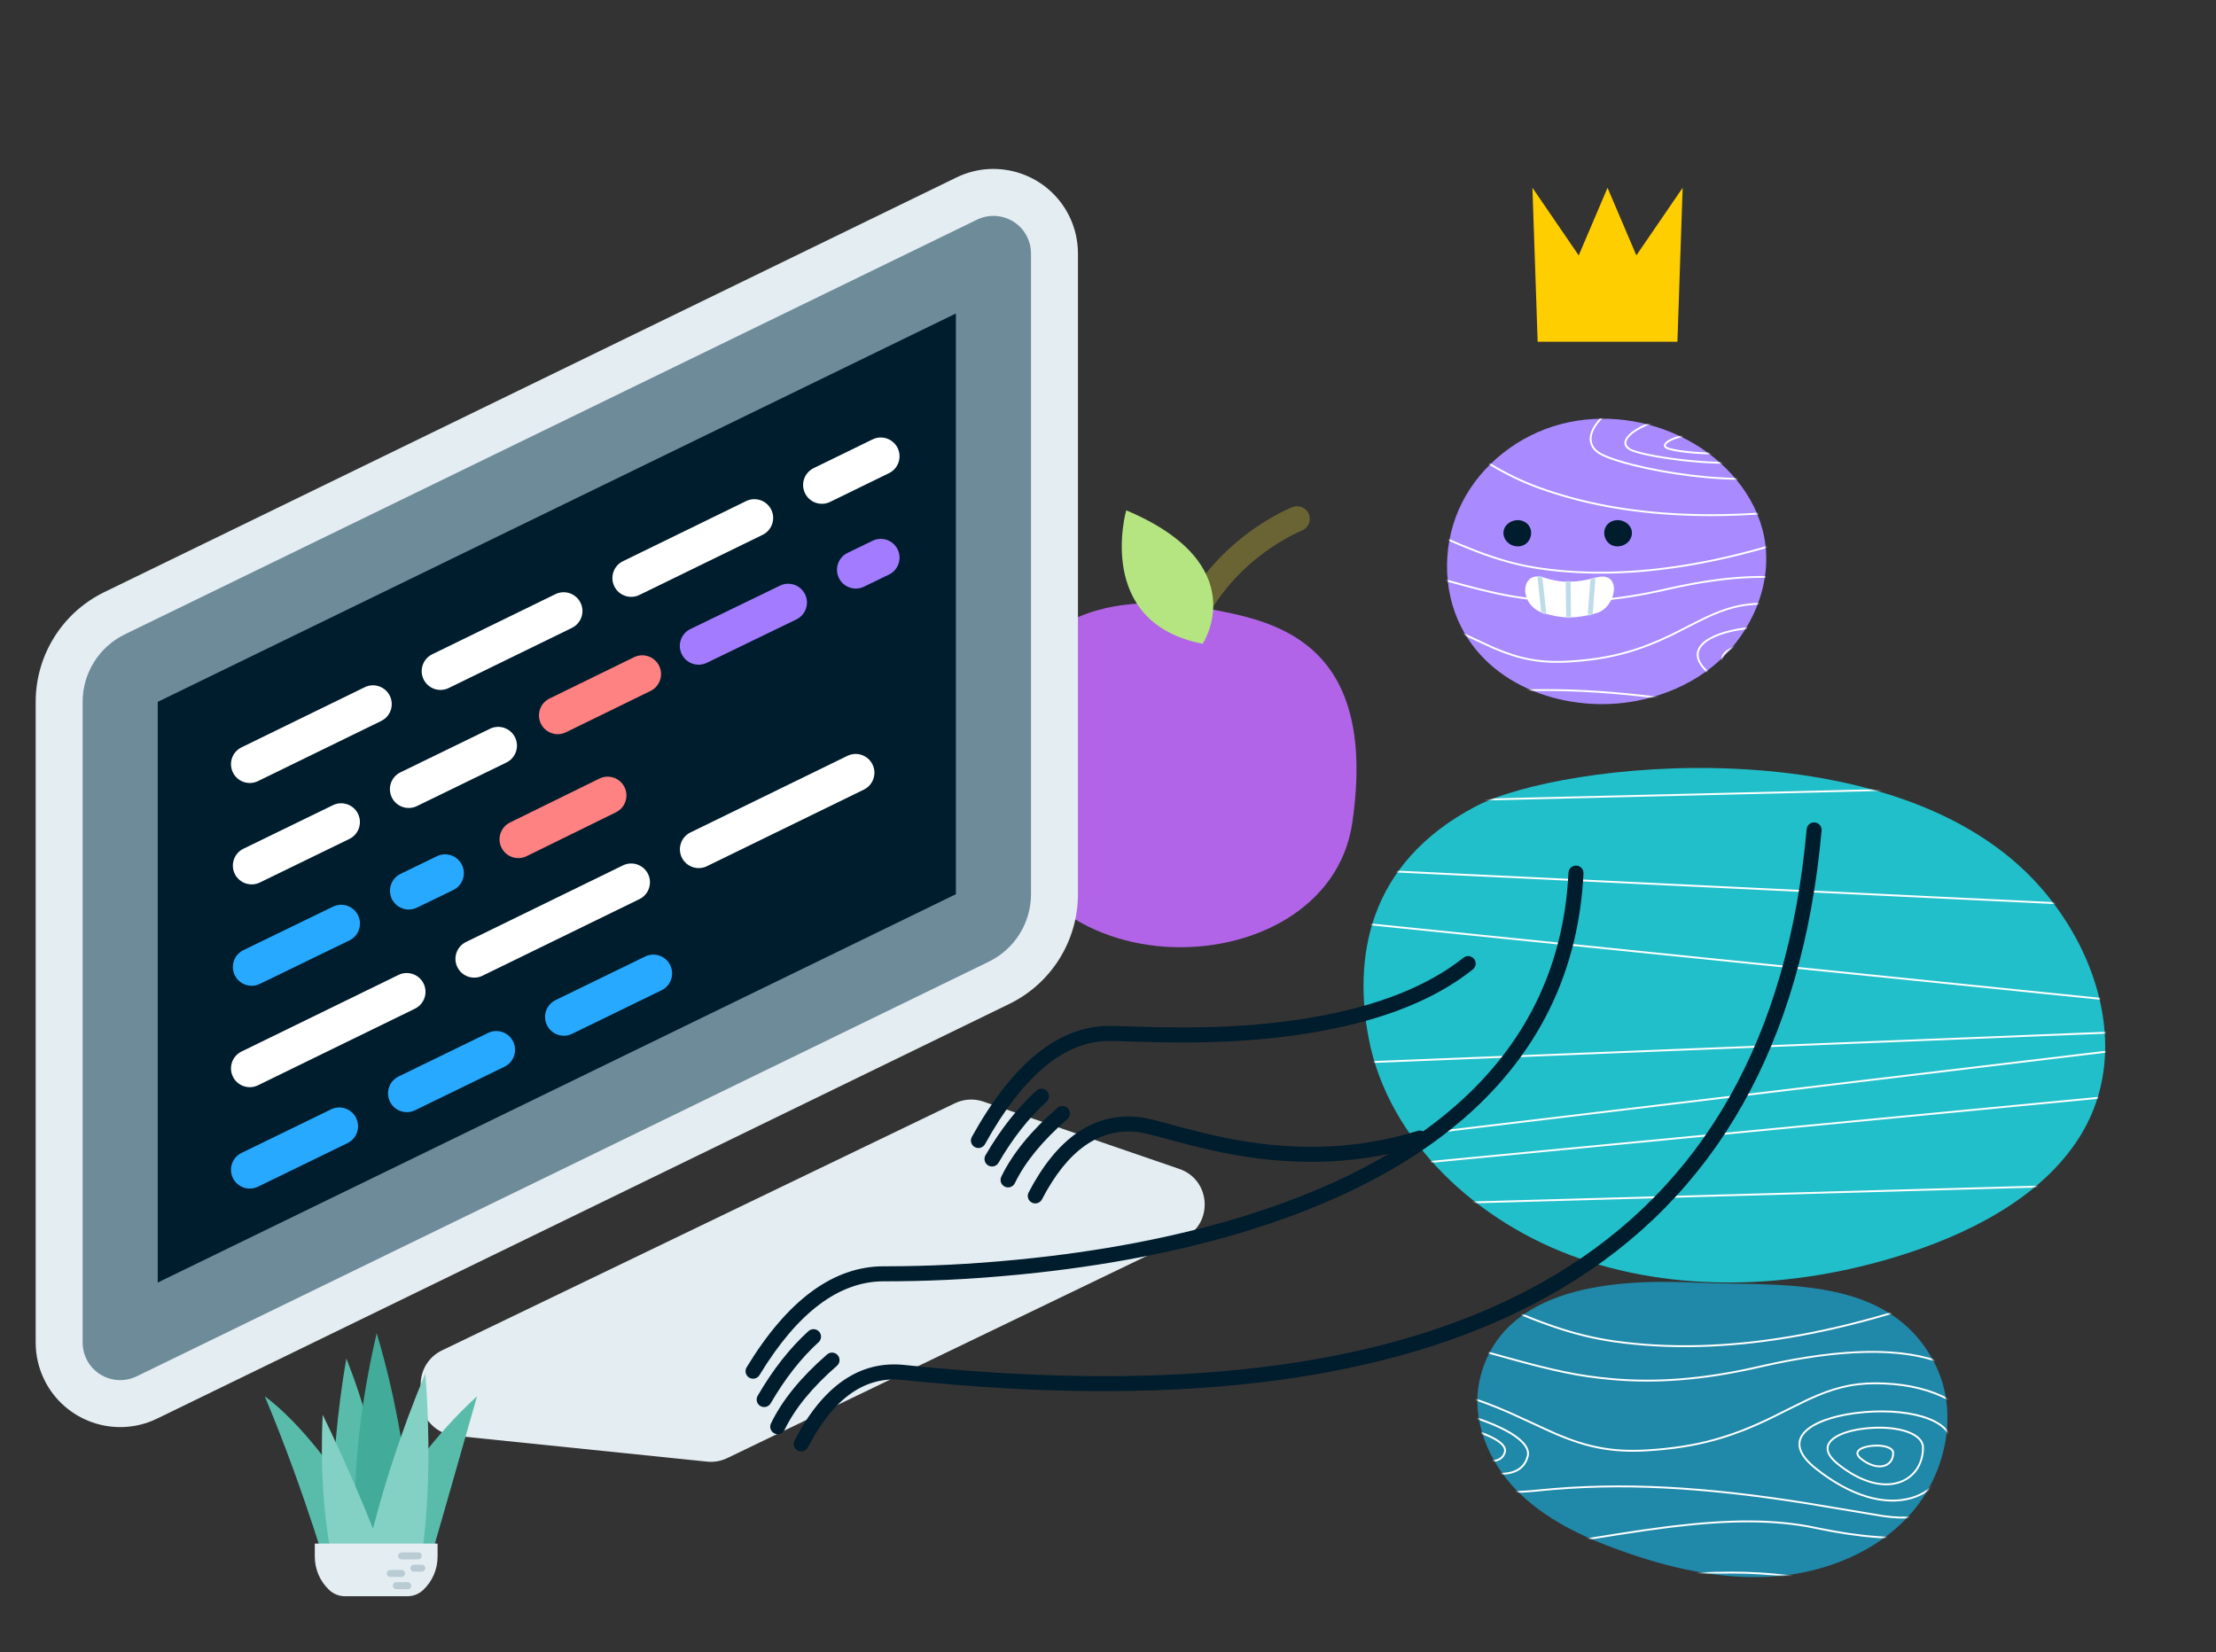 <svg viewBox="200 160 1180 880" fill="none" xmlns="http://www.w3.org/2000/svg" xmlns:xlink="http://www.w3.org/1999/xlink" overflow="visible" width="1180px" height="880px"><rect x="200" y="160" width="1180" height="880" fill="#333333" stroke="none"/><g id="Master/Close Ups/Working"><g id="Food" transform="translate(707 418) scale(1 1)"><g id="Food/Fruit"><g id="Group"><path id="Stroke 6" fill-rule="evenodd" clip-rule="evenodd" d="M181.282 12.065C184.752 10.725 188.654 12.451 189.996 15.919C191.288 19.259 189.735 22.998 186.519 24.467L185.434 24.919C185.191 25.024 184.899 25.152 184.561 25.305L184.208 25.466C182.505 26.246 180.572 27.217 178.456 28.385C172.358 31.75 166.073 36 159.97 41.192C147.366 51.915 137.255 65.174 130.842 81.206C129.461 84.658 125.54 86.337 122.085 84.956C118.63 83.575 116.948 79.657 118.329 76.205C125.608 58.007 137.049 43.006 151.233 30.938C158.06 25.129 165.087 20.378 171.94 16.596C176.106 14.298 179.343 12.813 181.282 12.065Z" fill="#6A6434"/><path id="Fill 1" fill-rule="evenodd" clip-rule="evenodd" d="M213.089 180.177C227.488 81.449 168.876 72.493 136.218 66.145C103.561 59.797 23.493 54.766 23.676 153.519C23.899 273.601 199.74 271.705 213.089 180.177Z" fill="#B164E7"/><path id="Fill 4" fill-rule="evenodd" clip-rule="evenodd" d="M133.417 84.851C133.417 84.851 161.383 42.765 92.707 13.777C92.707 13.777 75.548 73.602 133.417 84.851" fill="#B5E581"/></g></g></g><g id="Computer"><path id="Monitor" fill-rule="evenodd" clip-rule="evenodd" d="M255.556 475.339L709.308 254.513C731.655 243.638 758.587 252.937 769.463 275.284C772.448 281.419 774 288.153 774 294.976V636.214C774 661.086 759.807 683.777 737.444 694.661L283.692 915.487C261.345 926.362 234.413 917.063 223.537 894.716C220.552 888.581 219 881.847 219 875.024V533.786C219 508.914 233.192 486.223 255.556 475.339ZM724 636.214V302.969L277.436 520.298C272.275 522.81 269 528.046 269 533.786V867.03L715.564 649.702C720.622 647.241 723.868 642.162 723.996 636.558L724 636.214Z" fill="#E4EDF1"/><path id="Path" d="M746.983 286.224C748.31 288.951 749 291.944 749 294.976V636.214C749 651.52 740.266 665.484 726.504 672.181L272.752 893.007C262.82 897.841 250.85 893.708 246.017 883.776C244.69 881.049 244 878.056 244 875.024V533.785C244 518.48 252.734 504.516 266.496 497.819L720.248 276.993C730.18 272.159 742.15 276.292 746.983 286.224Z" fill="#6E8B9A"/><path id="Path_2" d="M709 636.214V326.951L284 533.785L284 843.047L709 636.214Z" fill="#001D2D"/><path id="Keyboard" fill-rule="evenodd" clip-rule="evenodd" d="M424 897.21C424 889.529 428.398 882.527 435.318 879.193L708.45 747.57C713.195 745.283 718.651 744.96 723.633 746.673L827.994 782.541C844.893 788.349 846.273 811.715 830.176 819.472L587.241 936.543C583.908 938.15 580.194 938.8 576.514 938.422L441.956 924.595C431.755 923.547 424 914.954 424 904.7V897.21Z" fill="#E4EDF1"/><g id="code"><path id="Path_3" fill-rule="evenodd" clip-rule="evenodd" d="M673.387 411.987L642.034 427.29C637.071 429.712 631.084 427.653 628.661 422.689C626.239 417.726 628.298 411.739 633.262 409.316L664.614 394.013C669.577 391.591 675.564 393.651 677.987 398.614C680.409 403.577 678.35 409.564 673.387 411.987ZM540.485 476.855L606.088 444.835C611.051 442.413 613.11 436.425 610.688 431.462C608.265 426.499 602.278 424.439 597.315 426.862L531.712 458.882C526.749 461.305 524.69 467.292 527.112 472.255C529.535 477.218 535.522 479.278 540.485 476.855ZM504.538 494.401L438.936 526.421C433.973 528.844 427.985 526.784 425.563 521.821C423.14 516.858 425.2 510.87 430.163 508.448L495.766 476.427C500.729 474.005 506.716 476.065 509.139 481.028C511.561 485.991 509.502 491.978 504.538 494.401ZM402.989 543.966L337.387 575.987C332.423 578.409 326.436 576.35 324.014 571.386C321.591 566.423 323.651 560.436 328.614 558.013L394.217 525.993C399.18 523.571 405.167 525.63 407.59 530.593C410.012 535.557 407.952 541.544 402.989 543.966Z" fill="white"/><path id="Path Copy" fill-rule="evenodd" clip-rule="evenodd" d="M469.655 566.103L421.999 589.295C417.033 591.712 411.048 589.645 408.632 584.68C406.215 579.714 408.281 573.729 413.247 571.312L460.903 548.119C465.869 545.702 471.854 547.769 474.271 552.735C476.688 557.701 474.621 563.686 469.655 566.103ZM386.032 606.799L338.376 629.992C333.41 632.409 327.425 630.342 325.009 625.376C322.592 620.41 324.658 614.425 329.624 612.008L377.28 588.816C382.246 586.399 388.231 588.465 390.648 593.431C393.065 598.397 390.998 604.382 386.032 606.799Z" fill="white"/><path id="Path Copy_2" d="M501.392 549.984L546.392 527.984C551.354 525.558 553.41 519.57 550.984 514.608C548.558 509.646 542.57 507.591 537.608 510.016L492.608 532.016C487.647 534.442 485.591 540.431 488.016 545.392C490.442 550.354 496.431 552.41 501.392 549.984Z" fill="#FF8282"/><path id="Path Copy_3" fill-rule="evenodd" clip-rule="evenodd" d="M673.361 465.999L660.054 472.447C655.084 474.855 649.102 472.778 646.694 467.808C644.286 462.838 646.363 456.857 651.333 454.449L664.64 448.001C669.61 445.593 675.591 447.669 678 452.64C680.408 457.61 678.331 463.591 673.361 465.999ZM624.057 489.889L576.361 512.999C571.391 515.408 565.409 513.331 563.001 508.361C560.593 503.39 562.67 497.409 567.64 495.001L615.336 471.89C620.306 469.482 626.287 471.559 628.696 476.529C631.104 481.499 629.027 487.481 624.057 489.889Z" fill="#A37BFF"/><path id="Path Copy 2" fill-rule="evenodd" clip-rule="evenodd" d="M441.367 633.996L422.031 643.383C417.062 645.795 411.079 643.722 408.668 638.754C406.256 633.785 408.328 627.803 413.297 625.391L432.633 616.004C437.602 613.592 443.585 615.665 445.996 620.633C448.408 625.601 446.336 631.584 441.367 633.996ZM386.046 660.851L338.367 683.996C333.399 686.408 327.416 684.335 325.004 679.367C322.592 674.399 324.665 668.416 329.633 666.004L377.312 642.859C382.281 640.447 388.264 642.519 390.676 647.488C393.087 652.456 391.015 658.439 386.046 660.851Z" fill="#26A9FF"/><path id="Path Copy 2_2" d="M480.409 615.976L527.98 592.608C532.937 590.173 534.981 584.18 532.546 579.223C530.111 574.266 524.119 572.222 519.162 574.657L471.591 598.024C466.634 600.46 464.59 606.452 467.025 611.409C469.46 616.366 475.452 618.411 480.409 615.976Z" fill="#FF8282"/><path id="Path Copy 3" fill-rule="evenodd" clip-rule="evenodd" d="M660.008 580.517L576.432 621.31C571.469 623.733 565.481 621.673 563.059 616.71C560.636 611.746 562.696 605.759 567.659 603.337L651.235 562.544C656.198 560.121 662.185 562.181 664.608 567.144C667.03 572.107 664.971 578.094 660.008 580.517ZM456.909 679.648L540.485 638.855C545.448 636.433 547.508 630.446 545.085 625.482C542.663 620.519 536.676 618.46 531.712 620.882L448.136 661.675C443.173 664.098 441.114 670.085 443.536 675.048C445.959 680.011 451.946 682.071 456.909 679.648ZM337.387 737.987L420.963 697.194C425.926 694.771 427.985 688.784 425.563 683.821C423.14 678.858 417.153 676.798 412.19 679.22L328.614 720.013C323.651 722.436 321.591 728.423 324.014 733.386C326.436 738.35 332.423 740.409 337.387 737.987Z" fill="white"/><path id="Path Copy 4" fill-rule="evenodd" clip-rule="evenodd" d="M552.274 687.396L504.619 710.591C499.653 713.008 493.668 710.941 491.251 705.975C488.834 701.01 490.9 695.025 495.866 692.608L543.521 669.413C548.487 666.996 554.472 669.062 556.889 674.028C559.306 678.994 557.24 684.979 552.274 687.396ZM420.998 751.291L468.653 728.096C473.619 725.679 475.685 719.694 473.268 714.728C470.851 709.762 464.866 707.696 459.9 710.113L412.245 733.308C407.279 735.725 405.213 741.71 407.63 746.676C410.047 751.642 416.032 753.708 420.998 751.291ZM337.377 791.992L385.032 768.797C389.998 766.38 392.064 760.395 389.647 755.429C387.23 750.463 381.245 748.397 376.279 750.814L328.624 774.008C323.658 776.426 321.592 782.411 324.009 787.376C326.426 792.342 332.411 794.409 337.377 791.992Z" fill="#26A9FF"/></g></g><g id="Plants" transform="translate(327 870) scale(0.467 0.467)"><g id="Plants/Sansi"><path id="Path 159 Copy" d="M106.237 278C106.237 278 101.002 153 123.002 29C178.002 167 170.237 278 170.237 278H106.237Z" fill="#59BCAB"/><path id="Path 159 Copy 2" d="M136.81 270C136.81 270 118.575 167 157.575 0C199.575 140 200.81 270 200.81 270H136.81Z" fill="#42AB99"/><path id="Path 159" d="M106 288C106 288 78 187 30 72C114 135 187 288 187 288H106Z" fill="#59BCAB"/><path id="Path 159 Copy_2" d="M120 288C120 288 176 159 272 72C219 258 210 288 210 288H120Z" fill="#59BCAB"/><path id="Path 159 Copy_3" d="M139 288C139 288 156 182 213 46C225 199 203 288 203 288H139Z" fill="#82D1C4"/><path id="Path 159 Copy 3" d="M114.001 288C114.001 288 90.001 214 96.001 93C150.001 205 178.001 288 178.001 288H114.001Z" fill="#82D1C4"/><path id="Rectangle" fill-rule="evenodd" clip-rule="evenodd" d="M87 240H227V254.894C227 269.307 221.037 283.077 210.526 292.939V292.939C205.691 297.475 199.31 300 192.68 300H121.32C114.69 300 108.309 297.475 103.474 292.939V292.939C92.963 283.077 87 269.307 87 254.894V240Z" fill="#E4EDF1"/><path id="Combined Shape" fill-rule="evenodd" clip-rule="evenodd" d="M209 254C209 251.791 207.209 250 205 250H186L185.8 250.005C183.684 250.109 182 251.858 182 254C182 256.209 183.791 258 186 258H205L205.2 257.995C207.316 257.891 209 256.142 209 254ZM213 268C213 265.791 211.209 264 209 264H200L199.8 264.005C197.684 264.109 196 265.858 196 268C196 270.209 197.791 272 200 272H209L209.2 271.995C211.316 271.891 213 270.142 213 268ZM186 270C188.209 270 190 271.791 190 274C190 276.142 188.316 277.891 186.2 277.995L186 278H173C170.791 278 169 276.209 169 274C169 271.858 170.684 270.109 172.8 270.005L173 270H186ZM197 288C197 285.791 195.209 284 193 284H180L179.8 284.005C177.684 284.109 176 285.858 176 288C176 290.209 177.791 292 180 292H193L193.2 291.995C195.316 291.891 197 290.142 197 288Z" fill="#B9CCD4"/></g></g><g id="Master/Character/Bust" transform="matrix(-1 0 0 1 1664 0) scale(1 1)"><g id="Master/Character/Bust"><g id="Bodies" transform="translate(290 534) scale(1 1)"><g id="Bodies/Green B"><g id="Group"><path id="Mask" fill-rule="evenodd" clip-rule="evenodd" d="M87.376 98.625C55.284 135.268 40.907 187.81 65.186 229.117C83.73 260.665 119.85 280.63 156.81 292.928C212.938 311.603 276.392 315.647 332.303 296.443C388.213 277.238 434.854 232.727 445.139 179.222C453.22 137.183 446.599 85.985 387.998 55.351C342.94 31.797 163.736 11.437 87.376 98.625" fill="#21BFCA"/><mask id="mask006e25dba-2dbc-4171-afd9-0233672f6f02" mask-type="alpha" maskUnits="userSpaceOnUse" x="53" y="35" width="395" height="275" fill="#ffffff"><path id="Mask_2" fill-rule="evenodd" clip-rule="evenodd" d="M87.376 98.625C55.284 135.268 40.907 187.81 65.186 229.117C83.73 260.665 119.85 280.63 156.81 292.928C212.938 311.603 276.392 315.647 332.303 296.443C388.213 277.238 434.854 232.727 445.139 179.222C453.22 137.183 446.599 85.985 387.998 55.351C342.94 31.797 163.736 11.437 87.376 98.625" fill="#ffffff"/></mask><g mask="url(#mask006e25dba-2dbc-4171-afd9-0233672f6f02)"><g id="Patterns"><g id="Group_2"><path id="Path 49" d="M47.512 43.24L452.512 52.96L452.488 53.96L47.488 44.24L47.512 43.24Z" fill="white"/><path id="Path 50" d="M452.476 88.601L452.524 89.599L47.524 109.039L47.476 108.041L452.476 88.601Z" fill="white"/><path id="Path 51" d="M452.449 116.953L452.551 117.947L47.551 159.257L47.449 158.263L452.449 116.953Z" fill="white"/><path id="Path 52" d="M47.56 184.994L452.56 233.594L452.44 234.587L47.44 185.987L47.56 184.994Z" fill="white"/><path id="Path 53" d="M47.548 209.292L452.548 248.172L452.452 249.168L47.452 210.288L47.548 209.292Z" fill="white"/><path id="Path 54" d="M47.514 256.27L452.514 267.61L452.486 268.61L47.486 257.27L47.514 256.27Z" fill="white"/><path id="Path 55" d="M452.454 295.962L452.546 296.958L47.546 334.218L47.454 333.222L452.454 295.962Z" fill="white"/><path id="Path 59" d="M47.52 175.271L452.52 191.471L452.48 192.47L47.48 176.27L47.52 175.271Z" fill="white"/></g></g></g></g><path id="Mask_3" fill-rule="evenodd" clip-rule="evenodd" d="M143.677 352.329C131.006 377.229 137.22 409.212 155.202 430.594C173.185 451.975 201.107 463.401 228.965 465.525C256.823 467.649 284.722 461.251 311.016 451.807C331.365 444.498 351.537 435.01 366.613 419.51C381.688 404.009 390.929 381.483 385.993 360.432C374.273 310.445 312.926 307.16 271.858 309.058C226.927 311.135 168.228 304.085 143.677 352.329" fill="#2088A8"/><mask id="mask106e25dba-2dbc-4171-afd9-0233672f6f02" mask-type="alpha" maskUnits="userSpaceOnUse" x="137" y="308" width="251" height="158" fill="#ffffff"><path id="Mask_4" fill-rule="evenodd" clip-rule="evenodd" d="M143.677 352.329C131.006 377.229 137.22 409.212 155.202 430.594C173.185 451.975 201.107 463.401 228.965 465.525C256.823 467.649 284.722 461.251 311.016 451.807C331.365 444.498 351.537 435.01 366.613 419.51C381.688 404.009 390.929 381.483 385.993 360.432C374.273 310.445 312.926 307.16 271.858 309.058C226.927 311.135 168.228 304.085 143.677 352.329" fill="#ffffff"/></mask><g mask="url(#mask106e25dba-2dbc-4171-afd9-0233672f6f02)"><g id="Patterns_2"><g id="Group_3"><path id="Path 7" d="M184.584 472.023C181.212 472.707 166.841 475.617 162.722 476.398L161.104 476.702C153.936 478.033 148.281 478.888 143.218 479.359C130.405 480.551 121.499 479.176 115.21 474.467L114.893 474.225L115.506 473.435C121.568 478.149 130.325 479.554 143.126 478.364C148.34 477.879 154.2 476.981 161.724 475.569L163.793 475.173C169.685 474.026 184.599 471 185.088 470.9L187.553 470.412C213.207 465.378 231.672 463.011 251.754 463.011C277.901 463.011 298.337 465.58 329.114 471.63L345.893 474.977C346.905 475.176 347.86 475.363 348.793 475.544L351.681 476.098C357.465 477.194 362.423 478.054 367.196 478.77C378.227 480.426 388.062 481.268 397.835 481.268C427.509 481.268 465.055 454.112 510.398 399.759L511.774 398.104L512.544 398.742C466.409 454.411 428.198 482.268 397.835 482.268C388.009 482.268 378.124 481.422 367.047 479.759L365.444 479.514C360.609 478.763 355.519 477.858 349.532 476.705L344.666 475.754L331.544 473.13L327.631 472.358C297.629 466.502 277.457 464.011 251.754 464.011C231.749 464.011 213.34 466.371 187.751 471.393L184.584 472.023Z" fill="white"/><path id="Path 10" d="M512.541 386.839C487.077 417.072 457.094 437.763 422.599 448.906C410.579 452.788 395.915 453.803 377.331 452.494L375.081 452.327C363.065 451.4 353.786 450.152 330.338 446.442L312.583 443.62C300.863 441.78 292.858 440.627 284.321 439.583C253.636 435.831 229.594 435.639 208.228 440.015L207.397 440.188C160.068 450.177 129.328 446.103 115.22 427.854L114.798 427.296L115.6 426.7C129.075 444.836 159.118 449.142 205.772 439.505L207.19 439.209C228.614 434.687 252.635 434.774 283.246 438.446L287.158 438.929C294.92 439.913 302.611 441.038 313.489 442.75L332.886 445.832C355.343 449.369 364.23 450.521 376.423 451.426C395.356 452.832 410.205 451.858 422.292 447.954C456.261 436.982 485.833 416.698 511.014 387.094L511.776 386.194L512.541 386.839Z" fill="white"/><path id="Path 11" d="M512.187 370.936L512.131 371.934C493.105 370.878 478.099 375.997 456.574 388.662L454.658 389.799C453.747 390.342 452.798 390.913 451.748 391.548L443.815 396.376L441.448 397.805C426.985 406.493 417.427 411.329 405.972 415.172C390.677 420.304 374.728 422.202 356.708 420.453L355.705 420.352C311.107 415.707 266.951 418.498 214.901 426.643L211.908 427.117C201.691 428.762 176.107 433.148 171.644 433.843C147.879 437.539 129.041 429.718 115.208 410.412L114.79 409.823L115.608 409.248C129.123 428.477 147.489 436.371 170.783 432.961L171.815 432.803C177.297 431.933 204.01 427.352 213.007 425.929C265.311 417.653 309.629 414.715 354.319 419.205L355.809 419.357C374.097 421.262 390.21 419.406 405.654 414.224C417.229 410.34 426.869 405.428 441.714 396.478L450.775 390.969C452.473 389.94 453.904 389.081 455.302 388.252C477.138 375.316 492.346 369.977 511.516 370.901L512.187 370.936Z" fill="white"/><path id="Path 12" fill-rule="evenodd" clip-rule="evenodd" d="M186.121 378.083C198.39 379.669 208.328 383.223 213.108 388.076C218.685 393.735 217.1 400.745 207.606 408.338C188.967 423.247 170.613 428.467 156.146 424.304C142.848 420.476 134.547 408.981 134.547 394.454C134.547 381.047 159.37 374.624 186.121 378.083ZM156.423 423.343C170.545 427.407 188.577 422.278 206.982 407.558C216.06 400.296 217.495 393.952 212.396 388.777C207.967 384.282 198.727 380.877 187.233 379.243L185.993 379.075C159.798 375.688 135.547 381.963 135.547 394.454C135.547 408.544 143.561 419.641 156.423 423.343Z" fill="white"/><path id="Path 12_2" fill-rule="evenodd" clip-rule="evenodd" d="M182.18 386.416C189.937 387.429 196.224 389.701 199.268 392.821C202.862 396.506 201.838 401.08 195.79 405.966C184.02 415.477 172.412 418.812 163.245 416.147C154.797 413.691 149.524 406.313 149.524 397.001C149.524 388.314 165.248 384.204 182.18 386.416ZM163.524 415.187C172.343 417.751 183.627 414.509 195.162 405.188C200.798 400.634 201.674 396.721 198.552 393.519C195.702 390.597 189.605 388.394 182.05 387.407C165.672 385.268 150.524 389.228 150.524 397.001C150.524 405.877 155.513 412.857 163.524 415.187Z" fill="white"/><path id="Path 12_3" fill-rule="evenodd" clip-rule="evenodd" d="M178 395.594C180.971 395.975 183.388 396.833 184.589 398.043C186.09 399.555 185.657 401.453 183.258 403.358C174.391 410.397 165.402 407.829 165.402 399.807C165.402 396.316 171.476 394.757 178 395.594ZM166.402 399.807C166.402 406.876 174.355 409.148 182.636 402.575C184.618 401.002 184.898 399.773 183.88 398.748C182.871 397.732 180.643 396.941 177.873 396.586C171.906 395.82 166.402 397.233 166.402 399.807Z" fill="white"/><path id="Path 13" d="M512.182 358.235L512.135 359.234L509.346 359.109C474.186 357.604 445.679 359.128 421.845 363.29C402.688 366.635 387.54 371.377 371.473 378.345L370.424 378.803C366.191 380.659 349.901 388.301 345.778 390.073C329.111 397.232 315.551 400.027 296.977 398.922C270.642 397.355 252.214 391.988 230.849 381.655L229.562 381.026C226.968 379.736 214.874 373.639 211.281 371.967C198.372 365.958 188.09 363.204 175.537 363.204C148.444 363.204 128.615 372.209 115.992 390.219L115.612 390.768L114.787 390.202C127.589 371.536 147.859 362.204 175.537 362.204C187.988 362.204 198.237 364.879 210.892 370.685L212.084 371.239C216.367 373.264 229.084 379.682 230.384 380.317C252.024 390.884 270.474 396.343 297.036 397.924C315.137 399.001 328.403 396.347 344.559 389.505L345.383 389.154C349.488 387.391 365.773 379.75 370.022 377.887C386.551 370.638 402.015 365.737 421.673 362.304L423.57 361.98C447.408 357.998 475.844 356.605 510.781 358.171L512.182 358.235Z" fill="white"/><path id="Path 14" fill-rule="evenodd" clip-rule="evenodd" d="M400.381 377.022C423.111 371.105 444.288 369.543 446.711 374.386C448.197 377.358 446.187 380.742 441.345 384.519L440.738 384.984C437.075 387.735 432.032 390.636 425.716 393.761L425.235 393.997C421.123 396.004 412.969 399.685 408.711 401.607C407.855 401.993 407.156 402.309 406.68 402.525L405.997 402.839C399.452 406.111 390.072 409.511 382.036 410.823C370.217 412.752 362.243 410.18 360.036 401.724C357.78 393.075 374.322 383.896 399.692 377.202L400.381 377.022ZM425.939 392.533C431.893 389.56 436.662 386.794 440.138 384.184C445.064 380.485 447.063 377.326 445.816 374.834C443.721 370.645 422.28 372.277 399.947 378.169L399.207 378.366C374.887 384.876 358.997 393.781 361.004 401.472C363.043 409.287 370.501 411.692 381.875 409.836C389.797 408.543 399.088 405.175 405.55 401.944C405.706 401.866 406.776 401.383 408.365 400.666C412.586 398.76 420.465 395.203 424.592 393.198L425.939 392.533Z" fill="white"/><path id="Path 14_2" fill-rule="evenodd" clip-rule="evenodd" d="M393.911 385.94C406.157 382.778 417.443 381.957 418.813 384.682C419.71 386.465 418.458 388.432 415.559 390.596C413.592 392.065 410.892 393.61 407.513 395.272L407.16 395.444C404.929 396.523 400.652 398.442 398.422 399.443C397.738 399.75 397.246 399.97 397.065 400.054L396.532 400.313C393.054 401.985 388.279 403.671 384.155 404.34C377.749 405.38 373.377 403.977 372.161 399.344C370.903 394.549 379.796 389.642 393.474 386.054L393.911 385.94ZM407.071 394.375C410.4 392.737 413.053 391.219 414.961 389.795C417.504 387.895 418.513 386.311 417.92 385.132C416.91 383.124 406.027 383.898 394.576 386.802L393.274 387.141C380.488 390.553 372.114 395.225 373.128 399.09C374.176 403.084 378.033 404.32 383.995 403.353C388.193 402.671 393.126 400.893 396.553 399.19C396.639 399.147 397.219 398.887 398.078 398.501C400.077 397.604 403.587 396.028 405.885 394.944L407.071 394.375Z" fill="white"/><path id="Path 15" d="M512.308 347.145L512.01 348.099C483.786 339.293 459.686 335.9 436.975 336.858L435.406 336.93C418.754 337.761 404.543 340.554 382.619 346.542L370.138 350.005C346.516 356.531 333.298 359.383 316.176 360.924L315.507 360.983C292.089 363.031 267.361 361.248 238.697 354.767L237.351 354.459C151.157 334.613 107.574 351.654 106.201 405.516L106.172 407.159L105.172 407.149C105.7 351.74 149.096 333.676 234.96 352.891L237.575 353.485C266.264 360.091 290.971 361.999 314.326 360.08L315.42 359.987C333.24 358.428 346.674 355.49 371.733 348.525L380.274 346.149L382.359 345.577C405.033 339.383 419.503 336.594 436.932 335.859C459.426 334.91 483.265 338.205 511.06 346.758L512.308 347.145Z" fill="white"/><path id="Path 16" d="M529.222 321.909L528.441 322.534C508.095 297.107 486.711 287.394 461.469 289.718C451.03 290.679 439.928 293.647 426.848 298.69L425.91 299.054C420.57 301.139 414.942 303.54 408.234 306.564L405.469 307.818C403.873 308.545 402.191 309.318 400.275 310.203L388.196 315.802L385.318 317.126C354.665 331.171 335.584 337.941 313.748 340.974C257.063 348.845 191.57 338.018 117.268 308.505L115.013 307.604L115.386 306.676C190.468 336.809 256.543 347.908 313.61 339.983L314.95 339.792C336.338 336.654 355.361 329.791 385.856 315.779L402.575 308.042C404.124 307.331 405.543 306.683 406.941 306.051L409.554 304.876C415.525 302.206 420.655 300.032 425.547 298.123C439.115 292.827 450.584 289.716 461.377 288.722C486.708 286.39 508.237 296.031 528.605 321.144L529.222 321.909Z" fill="white"/><path id="Path 17" d="M521.946 289.25L521.426 290.105C514.666 285.991 508.654 282.949 500.538 279.99C489.426 275.938 476.436 272.997 461 271.422C421.561 267.399 369.826 272.605 303.127 289.642L301.101 290.162C201.407 315.867 131.013 312.746 89.923 280.727L88.686 279.748L89.314 278.969C129.509 311.328 199.019 315.016 297.848 289.961L300.852 289.193C368.637 271.715 421.136 266.35 461.101 270.428C476.618 272.011 489.69 274.97 500.88 279.05C508.773 281.928 514.698 284.886 521.219 288.81L521.946 289.25Z" fill="white"/></g></g></g></g></g><g id="Heads" transform="translate(508 359) scale(1 1)"><g id="Heads/Round"><g id="Group"><path id="Mask" fill-rule="evenodd" clip-rule="evenodd" d="M47.885 158.865C25.36 142.804 11.333 114.08 16.584 86.998C20.913 64.668 37.508 45.918 57.655 35.198C78.03 24.357 102.496 20.976 124.83 26.861C147.164 32.745 167.018 48.07 177.433 68.599C187.849 89.128 188.336 114.596 177.845 135.087C160.227 169.498 116.452 181.839 80.819 173.474C69.048 170.71 57.736 165.888 47.885 158.865" fill="#A98AFF"/><mask id="mask0ca4e46b0-472b-4ff8-b707-c887e5d23714" mask-type="alpha" maskUnits="userSpaceOnUse" x="15" y="23" width="171" height="153" fill="#ffffff"><path id="Mask_2" fill-rule="evenodd" clip-rule="evenodd" d="M47.885 158.865C25.36 142.804 11.333 114.08 16.584 86.998C20.913 64.668 37.508 45.918 57.655 35.198C78.03 24.357 102.496 20.976 124.83 26.861C147.164 32.745 167.018 48.07 177.433 68.599C187.849 89.128 188.336 114.596 177.845 135.087C160.227 169.498 116.452 181.839 80.819 173.474C69.048 170.71 57.736 165.888 47.885 158.865" fill="#ffffff"/></mask><g mask="url(#mask0ca4e46b0-472b-4ff8-b707-c887e5d23714)"><g id="Group_2"><path id="Path 7" d="M163.489 218.998L149.606 216.214C122.358 210.754 104.766 208.448 82.084 208.448C65.212 208.448 49.68 210.445 28.135 214.693L9.271 218.502C8.226 218.71 7.35 218.882 6.74 218.998L4.553 219.409C-1.133 220.457 -5.683 221.139 -9.777 221.522C-20.623 222.537 -28.173 221.368 -33.514 217.358L-33.808 217.132L-33.192 216.344C-28.081 220.345 -20.687 221.539 -9.87 220.526L-8.845 220.425C-4.875 220.013 -0.428 219.322 5.089 218.292L8.431 217.649C13.997 216.549 25.863 214.125 25.648 214.168L26.802 213.937C49 209.523 64.838 207.448 82.084 207.448C104.495 207.448 121.951 209.691 148.548 214.983L160.303 217.348C162.042 217.696 163.546 217.992 165.022 218.278L167.757 218.801C172.196 219.639 176.071 220.308 179.81 220.873C189.143 222.284 197.464 223 205.732 223C230.819 223 262.583 199.878 300.949 153.592L302.114 152.182L302.886 152.818C263.822 200.258 231.463 224 205.732 224C197.41 224 189.04 223.28 179.66 221.862L178.151 221.63C174.609 221.074 170.901 220.419 166.675 219.614L163.489 218.998Z" fill="white"/><path id="Path 10" d="M303.383 143.322C281.82 168.978 256.429 186.538 227.218 195.994C217.238 199.225 205.111 200.116 189.819 199.106L188.04 198.981C177.568 198.202 169.979 197.21 150.455 194.123L134.847 191.637C124.966 190.078 118.194 189.091 111.149 188.214L110.141 188.089C84.226 184.913 63.911 184.745 45.862 188.433L45.056 188.601C4.969 197.08 -21.079 193.621 -33.043 178.11L-33.402 177.637L-32.598 177.041C-21.215 192.394 4.186 196.042 43.648 187.874L44.849 187.622C62.687 183.849 82.649 183.857 107.948 186.819L110.262 187.097C117.353 187.966 124.007 188.923 133.608 190.43L153.848 193.645C170.981 196.33 178.277 197.252 188.115 197.984C204.131 199.176 216.69 198.351 226.91 195.042C255.623 185.748 280.623 168.572 301.917 143.507L302.617 142.678L303.383 143.322Z" fill="white"/><path id="Path 11" d="M302.527 129.104L302.472 130.103C286.631 129.227 274.083 133.391 256.316 143.701L254.145 144.975C253.441 145.392 252.713 145.827 251.923 146.302L244.69 150.68C231.303 158.766 222.866 163.107 212.644 166.52C199.717 170.836 186.238 172.439 171.018 170.981L170.064 170.886C132.375 166.98 95.056 169.319 51.083 176.157L47.924 176.656C39.002 178.093 18.003 181.675 14.288 182.249C-5.855 185.367 -21.828 178.768 -33.555 162.482L-33.909 161.985L-33.092 161.408C-21.669 177.582 -6.152 184.219 13.537 181.351L15.711 181.008C22.293 179.932 42.219 176.539 49.276 175.428C93.493 168.465 130.969 165.987 168.75 169.748L170.167 169.892C185.636 171.495 199.264 169.932 212.327 165.571C222.274 162.25 230.533 158.034 243.438 150.267L251.007 145.686C252.228 144.951 253.293 144.316 254.336 143.701L255.82 142.832C273.494 132.578 286.105 128.332 301.869 129.071L302.527 129.104Z" fill="white"/><path id="Path 12" fill-rule="evenodd" clip-rule="evenodd" d="M27.012 135.233C37.359 136.572 45.74 139.573 49.781 143.678C54.513 148.486 53.167 154.447 45.141 160.873C29.429 173.453 13.95 177.86 1.743 174.343C-9.489 171.107 -16.5 161.388 -16.5 149.109C-16.5 137.738 4.445 132.313 27.012 135.233ZM2.02 173.382C13.882 176.8 29.039 172.484 44.516 160.092C52.128 153.998 53.323 148.703 49.068 144.38C45.221 140.471 37.028 137.538 26.884 136.225L26.224 136.142C4.467 133.482 -15.5 138.758 -15.5 149.109C-15.5 160.95 -8.776 170.272 2.02 173.382Z" fill="white"/><path id="Path 12_2" fill-rule="evenodd" clip-rule="evenodd" d="M23.221 142.96C29.8 143.801 35.135 145.689 37.725 148.29C40.809 151.387 39.929 155.24 34.775 159.319C24.797 167.215 14.951 169.986 7.17 167.77C-0.013 165.725 -4.5 159.576 -4.5 151.818C-4.5 144.684 8.319 141.259 22.36 142.856L23.221 142.96ZM7.444 166.808C14.883 168.927 24.41 166.246 34.155 158.534C38.889 154.788 39.616 151.606 37.017 148.996C34.62 146.589 29.473 144.768 23.094 143.952C9.279 142.184 -3.5 145.456 -3.5 151.818C-3.5 159.135 0.697 164.887 7.444 166.808Z" fill="white"/><path id="Path 12_3" fill-rule="evenodd" clip-rule="evenodd" d="M20.174 149.687C22.688 150.033 24.737 150.812 25.761 151.917C27.038 153.296 26.672 155.02 24.637 156.751C17.141 163.128 9.5 160.789 9.5 153.527C9.5 150.347 14.656 148.928 20.174 149.687ZM10.5 153.527C10.5 159.846 17.086 161.862 23.989 155.99C25.633 154.591 25.865 153.501 25.027 152.597C24.195 151.699 22.344 150.995 20.037 150.678C15.065 149.994 10.5 151.25 10.5 153.527Z" fill="white"/><path id="Path 13" d="M302.523 118.595L302.476 119.594C271.633 118.122 246.768 119.408 226.069 123.089C209.894 125.966 197.098 130.041 183.535 136.026L182.125 136.654C178.056 138.501 165.558 144.466 161.907 146.083L161.703 146.173C147.584 152.35 136.094 154.762 120.357 153.808C98.436 152.48 82.982 147.985 65.28 139.368L63.218 138.349C60.931 137.189 50.81 131.995 47.791 130.563C36.875 125.387 28.183 123.016 17.572 123.016C-5.335 123.016 -22.094 130.768 -32.764 146.273L-33.086 146.746L-33.915 146.187C-23.064 130.074 -5.882 122.016 17.572 122.016C28.104 122.016 36.777 124.317 47.47 129.307L48.578 129.831C52.238 131.595 62.937 137.095 64.033 137.64C82.341 146.745 97.947 151.448 120.418 152.81C135.701 153.736 146.907 151.459 160.542 145.586L161.729 145.067C165.781 143.256 178.692 137.091 182.157 135.543C196.153 129.292 209.249 125.065 225.894 122.104C246.366 118.463 270.877 117.158 301.163 118.532L302.523 118.595Z" fill="white"/><path id="Path 14" fill-rule="evenodd" clip-rule="evenodd" d="M208.344 134.542C227.61 129.665 245.515 128.381 247.591 132.418C248.929 135.021 247.012 137.967 242.517 141.25C239.415 143.515 235.148 145.903 229.806 148.474L229.373 148.68C225.887 150.334 219.012 153.352 215.424 154.927C214.36 155.394 213.585 155.734 213.273 155.875L212.574 156.207C207.07 158.814 199.435 161.464 192.861 162.507C182.837 164.099 176.059 161.973 174.179 154.964C172.248 147.768 186.254 140.209 207.76 134.691L208.344 134.542ZM230.002 147.268C235 144.837 239.006 142.576 241.927 140.443C246.058 137.426 247.725 134.865 246.702 132.875C244.959 129.487 226.836 130.829 208.008 135.66L207.385 135.821C186.883 141.158 173.471 148.467 175.145 154.705C176.854 161.075 183.122 163.041 192.705 161.519C199.394 160.458 207.242 157.691 212.699 155.038C212.832 154.973 213.739 154.575 215.086 153.983C218.706 152.394 225.498 149.412 228.942 147.778L230.002 147.268Z" fill="white"/><path id="Path 14_2" fill-rule="evenodd" clip-rule="evenodd" d="M202.165 142.146C212.991 139.295 223.025 138.532 224.253 140.984C225.051 142.576 223.948 144.316 221.408 146.22C219.897 147.353 217.89 148.537 215.42 149.797L214.407 150.305C212.579 151.208 208.547 153.025 206.504 153.945C205.925 154.206 205.505 154.395 205.342 154.471L204.85 154.711C201.824 156.169 197.68 157.636 194.099 158.22C188.504 159.131 184.672 157.897 183.605 153.815C182.525 149.682 189.866 145.499 201.29 142.381L202.165 142.146ZM214.959 148.909C217.385 147.672 219.349 146.514 220.808 145.42C222.995 143.78 223.856 142.422 223.359 141.431C222.483 139.683 212.589 140.435 202.42 143.113L201.976 143.231C190.938 146.195 183.707 150.251 184.572 153.562C185.472 157.004 188.788 158.072 193.938 157.233C197.577 156.64 201.856 155.091 204.827 153.608C204.902 153.571 205.409 153.342 206.158 153.004C208.236 152.068 212.179 150.29 213.964 149.408L214.959 148.909Z" fill="white"/><path id="Path 15" d="M302.148 109.181L301.851 110.135C277.974 102.691 257.587 99.823 238.376 100.633C223.76 101.249 211.607 103.582 192.592 108.765L180.574 112.094C161.106 117.439 150.049 119.769 135.584 121.033C115.79 122.763 94.891 121.263 70.674 115.801L69.419 115.515C-3.485 98.742 -40.316 113.131 -41.476 158.617L-41.5 160.005L-42.5 159.995C-42.053 113.077 -5.276 97.781 67.429 114.038L69.643 114.541C94.293 120.212 115.468 121.788 135.497 120.037L136.797 119.92C151.209 118.576 162.506 116.075 183.016 110.382L190.369 108.338L192.333 107.799C211.412 102.599 223.628 100.253 238.334 99.633C257.352 98.832 277.504 101.611 300.991 108.823L302.148 109.181Z" fill="white"/><path id="Path 16" d="M317.392 88.048L316.609 88.671C299.409 67.061 281.34 58.81 260.008 60.784C250.973 61.621 241.349 64.245 229.941 68.721L228.587 69.258C224.951 70.712 221.12 72.353 216.756 74.311L212.901 76.058C211.542 76.68 210.117 77.338 208.495 78.091L198.033 82.966L196.224 83.804C169.912 95.95 153.651 101.784 135.016 104.385C87.036 111.083 31.605 101.871 -31.279 76.76L-33.187 75.994L-32.812 75.067C30.708 100.695 86.605 110.134 134.878 103.395C153.6 100.781 169.946 94.87 196.706 82.479L209.637 76.46C210.977 75.84 212.195 75.281 213.384 74.739L213.829 74.536C219.562 71.928 224.366 69.853 228.898 68.058L229.576 67.79C241.064 63.283 250.774 60.635 259.916 59.788C281.376 57.802 299.619 66.015 316.869 87.397L317.392 88.048Z" fill="white"/><path id="Path 16 Copy" d="M311.633 7.348L310.997 8.119C289.68 -9.442 270.29 -13.757 249.835 -7.39C241.171 -4.694 232.302 -0.125 222.075 6.625L220.862 7.431C217.608 9.609 214.201 12.011 210.34 14.833L206.933 17.344C205.733 18.235 204.475 19.175 203.046 20.248L193.826 27.192L192.23 28.388C169.019 45.739 154.326 54.826 136.639 61.245C91.1 77.772 34.965 80.286 -31.765 68.799L-33.791 68.446L-33.618 67.461C33.843 79.323 90.481 76.933 136.298 60.305C154.068 53.856 168.828 44.676 192.427 26.992L203.824 18.415C205.005 17.531 206.08 16.73 207.131 15.953L207.524 15.662C212.589 11.919 216.856 8.891 220.917 6.192L221.524 5.79C231.824 -1.007 240.772 -5.617 249.538 -8.345C270.116 -14.75 289.667 -10.509 310.986 6.818L311.633 7.348Z" fill="white"/><path id="Path 18" fill-rule="evenodd" clip-rule="evenodd" d="M54.634 5.5C72.675 5.5 90.101 11.635 100.852 20.741C111.26 29.556 112.649 39.046 103.002 43.675C92.863 48.54 68.847 53.755 46.82 55.687L46.032 55.755C20.11 57.946 1.228 55.464 -4.621 47.508C-10.903 38.964 -6.638 28.424 5.607 19.718C17.86 11.006 36.105 5.5 54.634 5.5ZM47.448 54.627C69.168 52.656 92.668 47.524 102.569 42.773C111.226 38.619 110.188 30.263 100.791 22.009L100.206 21.504C89.639 12.554 72.443 6.5 54.634 6.5C36.307 6.5 18.266 11.945 6.187 20.533C-5.661 28.956 -9.693 38.921 -3.815 46.916C1.794 54.544 20.773 56.967 46.732 54.691L47.448 54.627Z" fill="white"/><path id="Path 18_2" fill-rule="evenodd" clip-rule="evenodd" d="M53.944 22C66.087 22 77.819 25.071 85.07 29.638C92.206 34.132 93.201 39.188 86.489 41.583C79.867 43.946 64.465 46.471 50.022 47.502L48.082 47.632C30.649 48.722 17.991 47.479 14.015 43.458C9.612 39.004 12.588 33.535 20.939 29.12C29.195 24.756 41.474 22 53.944 22ZM85.527 40.856L86.153 40.641C91.868 38.602 91.082 34.606 84.537 30.484C77.454 26.023 65.906 23 53.944 23C41.63 23 29.511 25.72 21.406 30.005C13.556 34.155 10.953 38.938 14.726 42.755C18.32 46.389 30.346 47.644 46.843 46.705L48.627 46.595C62.92 45.663 78.473 43.193 85.527 40.856Z" fill="white"/><path id="Path 18_3" fill-rule="evenodd" clip-rule="evenodd" d="M67.033 35.083C68.692 35.964 69.731 36.923 69.955 37.883C70.221 39.023 69.371 39.909 67.662 40.424C59.121 42.993 36.702 44.226 33.063 41.123C30.725 39.129 32.289 36.706 36.41 34.868C40.359 33.108 46.215 32 52.159 32C57.955 32 63.556 33.236 67.033 35.083ZM33.712 40.362C36.99 43.158 59.154 41.939 67.374 39.466C68.642 39.084 69.098 38.609 68.981 38.11C68.841 37.509 67.99 36.724 66.564 35.966C63.24 34.201 57.799 33 52.159 33C46.348 33 40.63 34.082 36.818 35.782C33.254 37.37 32.171 39.048 33.712 40.362Z" fill="white"/><path id="Path 19" d="M316.92 47.229L316.079 47.771C310.567 39.223 299.868 34.423 283.661 32.38L282.234 32.208C270.375 30.836 259.178 30.846 234.149 31.78L223.348 32.188C214.254 32.515 207.809 32.667 201.44 32.667C185.527 32.667 173.948 29.99 161.091 23.967L160.376 23.628C154.804 20.975 133.906 9.382 131.054 7.886C116.975 0.499 103.057 -5.597 85.848 -11.47C83.986 -12.106 82.094 -12.735 80.171 -13.358C34.192 -28.251 -7.171 -13.663 -43.999 30.471L-45.114 31.817L-45.887 31.183C-8.531 -14.301 33.619 -29.488 80.479 -14.309C82.407 -13.684 84.304 -13.054 86.171 -12.417C102.977 -6.681 116.658 -0.732 130.404 6.418L131.884 7.194C135.784 9.28 154.99 19.919 160.606 22.63L160.806 22.726C173.582 28.812 184.964 31.566 200.569 31.664L201.44 31.667C207.608 31.667 213.851 31.524 222.519 31.217L236.477 30.694C260.43 29.826 271.277 29.88 283.111 31.304L284.447 31.473C300.331 33.568 310.995 38.364 316.686 46.872L316.92 47.229Z" fill="white"/></g></g></g></g></g><g id="Face" transform="translate(589 429) scale(1 1)"><g id="Face/Face"><g id="MOUTH"><g id="Group"><path id="Clip 11" fill-rule="evenodd" clip-rule="evenodd" d="M25 38.563C10.982 34.74 14 54.563 25 57.563C36 60.563 43 60.563 53 57.563C66.692 53.456 65.482 34.403 53 38.563C44 41.563 36 41.563 25 38.563Z" fill="white"/><mask id="mask0cfdd10ce-4683-432b-bb37-66c02dcb8190" mask-type="alpha" maskUnits="userSpaceOnUse" x="15" y="37" width="48" height="23" fill="#ffffff"><path id="Clip 11_2" fill-rule="evenodd" clip-rule="evenodd" d="M25 38.563C10.982 34.74 14 54.563 25 57.563C36 60.563 43 60.563 53 57.563C66.692 53.456 65.482 34.403 53 38.563C44 41.563 36 41.563 25 38.563Z" fill="#ffffff"/></mask><g mask="url(#mask0cfdd10ce-4683-432b-bb37-66c02dcb8190)"><path id="Fill 7" fill-rule="evenodd" clip-rule="evenodd" d="M27.569 66.605L25.02 33.197L27.605 33L30.154 66.407L27.569 66.605Z" fill="#BEDBEA"/><path id="Fill 4" fill-rule="evenodd" clip-rule="evenodd" d="M40.915 69.091L38.322 69.058L38.726 37.275L41.318 37.307L40.915 69.091Z" fill="#BEDBEA"/><path id="Fill 10" fill-rule="evenodd" clip-rule="evenodd" d="M52.408 74.468L49.831 74.19L54.221 33.563L56.8 33.841L52.408 74.468Z" fill="#BEDBEA"/></g></g></g><g id="EYES"><path id="Fill 1" d="M65.53 21.901C68.719 22.431 72.213 20.802 73.669 17.916C76.888 11.534 69.472 6 63.598 8.7C57.431 11.537 58.921 20.799 65.53 21.901" fill="#001D2D"/><path id="Fill 4_2" d="M14.919 21.901C11.73 22.431 8.236 20.802 6.78 17.916C3.56 11.534 10.976 6 16.85 8.7C23.018 11.537 21.529 20.799 14.919 21.901" fill="#001D2D"/></g></g></g><g id="Head Accesory" transform="matrix(-1 0 0 1 708 166) scale(1 1)"><g id="Head Accesory/Crown"><path id="Fill 1" fill-rule="evenodd" clip-rule="evenodd" d="M115.347 130.009L100 94L84.653 130.009L60 94L62.792 176H137.208L140 94L115.347 130.009Z" fill="#FFCE00"/></g></g></g></g><g id="Arms"><path id="Combined Shape" fill-rule="evenodd" clip-rule="evenodd" d="M1162.02 601.643C1162.21 599.442 1164.16 597.819 1166.36 598.016C1168.56 598.213 1170.18 600.157 1169.98 602.357C1149.61 829.46 985.818 927.06 680.731 894.894C660.608 892.772 643.862 904.468 630.172 930.843C629.154 932.804 626.74 933.568 624.779 932.55C622.818 931.532 622.054 929.118 623.071 927.157C638.144 898.12 657.751 884.426 681.57 886.938C982.654 918.682 1142.1 823.673 1162.02 601.643ZM984.916 670.674C983.539 668.946 981.023 668.661 979.295 670.038C960.146 685.293 933.861 695.434 901.999 701.248C872.172 706.69 843.227 707.87 808.453 706.882L805.124 706.781L794.029 706.421C792.687 706.387 791.649 706.371 790.769 706.371L789.954 706.377C763.091 706.771 738.977 726.698 717.501 765.472C716.43 767.404 717.129 769.839 719.061 770.909C720.994 771.979 723.428 771.281 724.499 769.348C744.93 732.462 767.058 714.371 790.769 714.371C791.783 714.371 793.071 714.395 794.888 714.448L806.561 714.83C842.589 715.919 872.46 714.769 903.435 709.118C936.485 703.088 963.95 692.491 984.28 676.295C986.007 674.919 986.292 672.402 984.916 670.674ZM751.883 740.842C753.52 739.36 756.05 739.485 757.533 741.123C759.016 742.76 758.89 745.29 757.253 746.772C747.919 755.225 739.396 766.049 731.696 779.259C730.583 781.167 728.134 781.813 726.225 780.7C724.317 779.588 723.672 777.138 724.784 775.23C732.88 761.341 741.91 749.874 751.883 740.842ZM768.779 750.365C767.331 748.696 764.805 748.517 763.136 749.965C749.15 762.098 739.158 774.314 733.195 786.649C732.234 788.638 733.067 791.03 735.056 791.991C737.045 792.953 739.436 792.12 740.398 790.131C745.844 778.864 755.159 767.476 768.378 756.008C770.047 754.56 770.226 752.034 768.779 750.365ZM806.325 754.909C782.469 752.402 762.829 766.073 747.729 795.065C746.709 797.025 747.47 799.44 749.429 800.461C751.388 801.481 753.804 800.72 754.824 798.761C768.54 772.426 785.321 760.746 805.489 762.865L805.694 762.887C808.177 763.171 811.635 763.964 817.687 765.583L828.237 768.429C830.77 769.102 833.08 769.701 835.368 770.274L836.892 770.652C855.189 775.16 871.918 777.882 889.679 778.586C906.377 779.247 922.908 778.001 939.343 774.55C917.367 787.565 892.12 798.381 864.074 807.154C826.14 819.02 784.878 826.625 742.433 830.793C715.447 833.444 693.564 834.324 672.89 834.382L670.639 834.386C643.608 834.386 619.259 852.522 597.582 888.181C596.434 890.069 597.034 892.529 598.922 893.677C600.809 894.825 603.27 894.225 604.418 892.337C624.786 858.831 646.865 842.386 670.639 842.386C692.219 842.386 714.952 841.531 743.215 838.755L745.362 838.541C787.559 834.279 828.594 826.635 866.463 814.789C914.81 799.665 955.178 778.521 985.267 750.45C1020.55 717.538 1040.67 675.994 1043.2 625.181C1043.31 622.974 1041.61 621.097 1039.4 620.987L1039.2 620.982C1037.08 620.981 1035.31 622.644 1035.21 624.783C1032.79 673.471 1013.6 713.077 979.81 744.6C973.021 750.934 965.676 756.911 957.804 762.541C956.905 762.079 955.831 761.955 954.79 762.279C933.395 768.926 911.864 771.459 889.996 770.592C872.838 769.912 856.619 767.274 838.805 762.884C836.31 762.27 833.836 761.635 831.112 760.915L828.587 760.242L819.223 757.713C813.27 756.128 809.712 755.315 806.828 754.966L806.325 754.909ZM646.063 881.723C644.613 880.057 642.086 879.882 640.42 881.332C626.46 893.484 616.486 905.718 610.535 918.071C609.577 920.061 610.413 922.452 612.403 923.411C614.393 924.37 616.784 923.533 617.743 921.543C623.179 910.258 632.477 898.853 645.672 887.366C647.339 885.916 647.514 883.389 646.063 881.723ZM630.502 868.913C632.137 867.427 634.666 867.549 636.152 869.184C637.638 870.819 637.516 873.348 635.881 874.834C626.565 883.299 618.058 894.14 610.371 907.371C609.261 909.281 606.813 909.93 604.903 908.82C602.993 907.71 602.344 905.262 603.454 903.352C611.535 889.442 620.547 877.958 630.502 868.913Z" fill="#001D2D"/></g></g></svg>